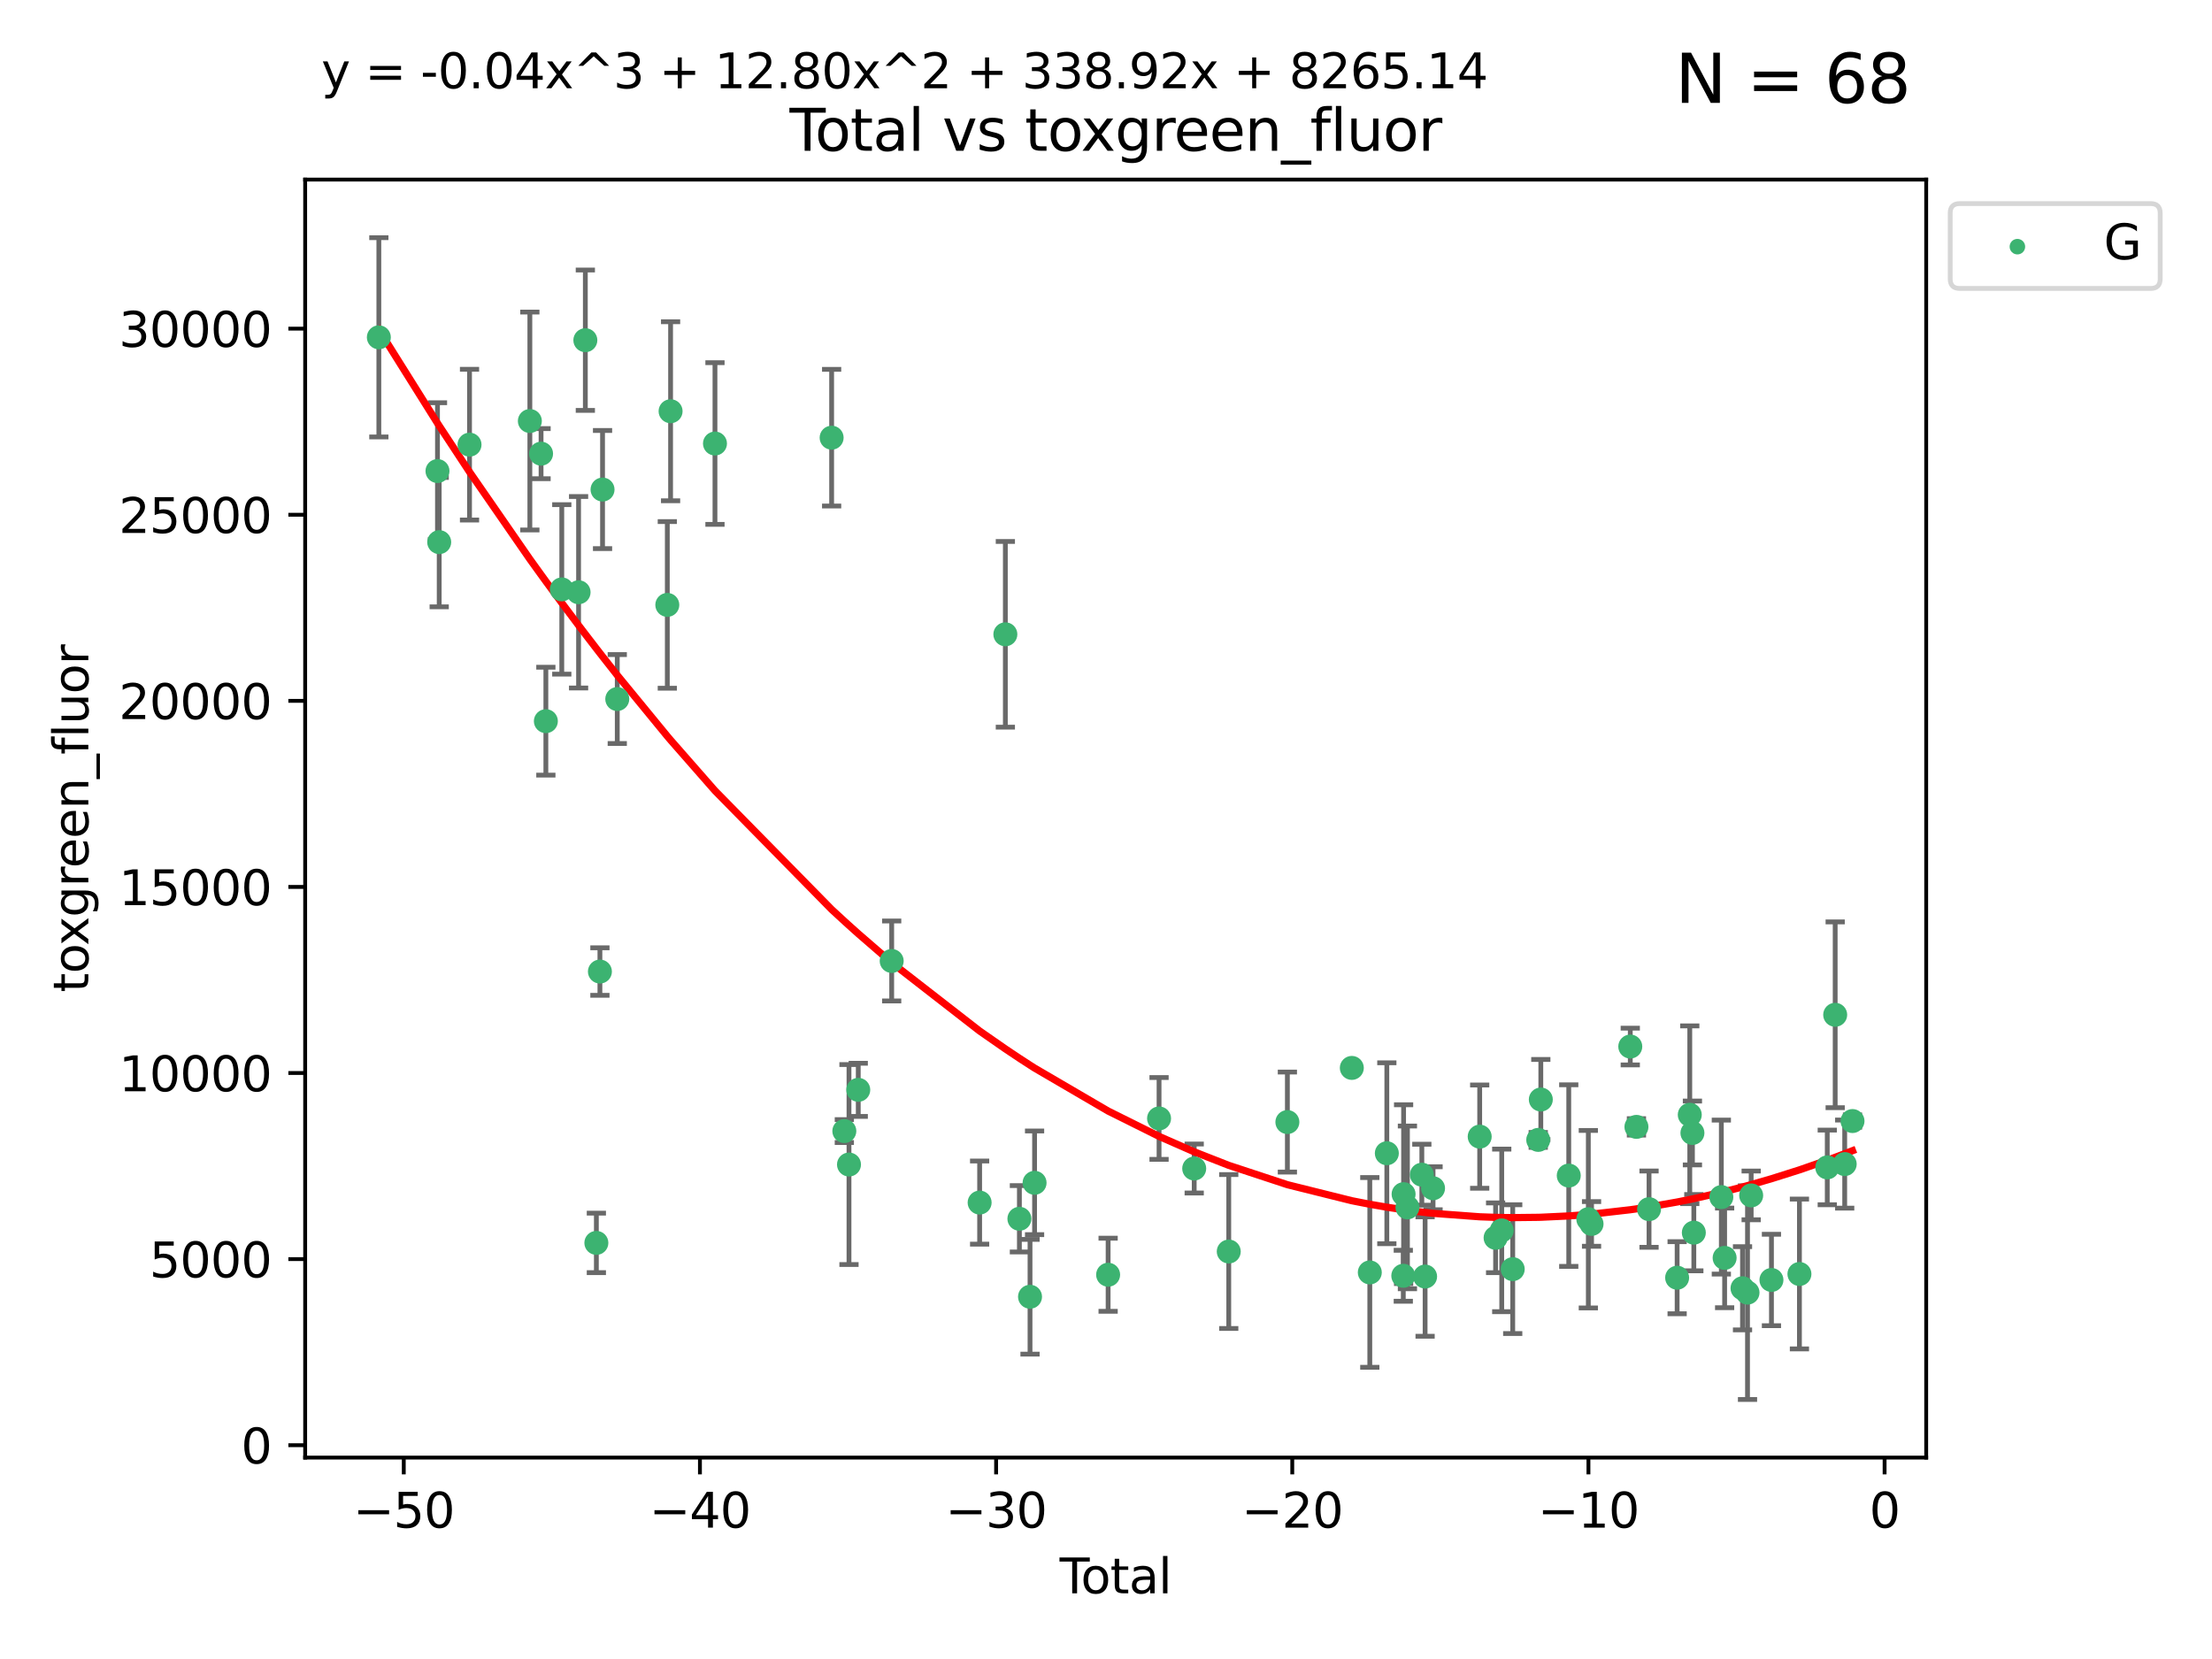 <?xml version="1.0" encoding="utf-8" standalone="no"?>
<!DOCTYPE svg PUBLIC "-//W3C//DTD SVG 1.1//EN"
  "http://www.w3.org/Graphics/SVG/1.1/DTD/svg11.dtd">
<svg xmlns:xlink="http://www.w3.org/1999/xlink" width="460.8pt" height="345.6pt" viewBox="0 0 460.8 345.6" xmlns="http://www.w3.org/2000/svg" version="1.1">
 <defs>
  <style type="text/css">*{stroke-linejoin: round; stroke-linecap: butt}</style>
 </defs>
 <g id="figure_1">
  <g id="patch_1">
   <path d="M 0 345.6 
L 460.8 345.6 
L 460.8 0 
L 0 0 
z
" style="fill: #ffffff"/>
  </g>
  <g id="axes_1">
   <g id="patch_2">
    <path d="M 63.571 303.64 
L 401.26 303.64 
L 401.26 37.411 
L 63.571 37.411 
z
" style="fill: #ffffff"/>
   </g>
   <g id="PathCollection_1">
    <defs>
     <path id="mfb3fab6757" d="M 0 1.118 
C 0.297 1.118 0.581 1 0.791 0.791 
C 1 0.581 1.118 0.297 1.118 0 
C 1.118 -0.297 1 -0.581 0.791 -0.791 
C 0.581 -1 0.297 -1.118 0 -1.118 
C -0.297 -1.118 -0.581 -1 -0.791 -0.791 
C -1 -0.581 -1.118 -0.297 -1.118 0 
C -1.118 0.297 -1 0.581 -0.791 0.791 
C -0.581 1 -0.297 1.118 0 1.118 
z
" style="stroke: #3cb371"/>
    </defs>
    <g clip-path="url(#p454e671ba3)">
     <use xlink:href="#mfb3fab6757" x="78.921" y="70.269" style="fill: #3cb371; stroke: #3cb371"/>
     <use xlink:href="#mfb3fab6757" x="91.136" y="98.128" style="fill: #3cb371; stroke: #3cb371"/>
     <use xlink:href="#mfb3fab6757" x="91.494" y="112.936" style="fill: #3cb371; stroke: #3cb371"/>
     <use xlink:href="#mfb3fab6757" x="97.81" y="92.628" style="fill: #3cb371; stroke: #3cb371"/>
     <use xlink:href="#mfb3fab6757" x="110.379" y="87.706" style="fill: #3cb371; stroke: #3cb371"/>
     <use xlink:href="#mfb3fab6757" x="112.713" y="94.506" style="fill: #3cb371; stroke: #3cb371"/>
     <use xlink:href="#mfb3fab6757" x="113.714" y="150.232" style="fill: #3cb371; stroke: #3cb371"/>
     <use xlink:href="#mfb3fab6757" x="117.029" y="122.782" style="fill: #3cb371; stroke: #3cb371"/>
     <use xlink:href="#mfb3fab6757" x="120.529" y="123.376" style="fill: #3cb371; stroke: #3cb371"/>
     <use xlink:href="#mfb3fab6757" x="121.938" y="70.87" style="fill: #3cb371; stroke: #3cb371"/>
     <use xlink:href="#mfb3fab6757" x="124.233" y="258.917" style="fill: #3cb371; stroke: #3cb371"/>
     <use xlink:href="#mfb3fab6757" x="124.973" y="202.393" style="fill: #3cb371; stroke: #3cb371"/>
     <use xlink:href="#mfb3fab6757" x="125.521" y="101.983" style="fill: #3cb371; stroke: #3cb371"/>
     <use xlink:href="#mfb3fab6757" x="128.588" y="145.622" style="fill: #3cb371; stroke: #3cb371"/>
     <use xlink:href="#mfb3fab6757" x="139.013" y="126.013" style="fill: #3cb371; stroke: #3cb371"/>
     <use xlink:href="#mfb3fab6757" x="139.695" y="85.668" style="fill: #3cb371; stroke: #3cb371"/>
     <use xlink:href="#mfb3fab6757" x="148.942" y="92.395" style="fill: #3cb371; stroke: #3cb371"/>
     <use xlink:href="#mfb3fab6757" x="173.244" y="91.178" style="fill: #3cb371; stroke: #3cb371"/>
     <use xlink:href="#mfb3fab6757" x="175.89" y="235.62" style="fill: #3cb371; stroke: #3cb371"/>
     <use xlink:href="#mfb3fab6757" x="176.86" y="242.593" style="fill: #3cb371; stroke: #3cb371"/>
     <use xlink:href="#mfb3fab6757" x="178.791" y="227.033" style="fill: #3cb371; stroke: #3cb371"/>
     <use xlink:href="#mfb3fab6757" x="185.755" y="200.187" style="fill: #3cb371; stroke: #3cb371"/>
     <use xlink:href="#mfb3fab6757" x="204.075" y="250.518" style="fill: #3cb371; stroke: #3cb371"/>
     <use xlink:href="#mfb3fab6757" x="209.434" y="132.138" style="fill: #3cb371; stroke: #3cb371"/>
     <use xlink:href="#mfb3fab6757" x="212.36" y="253.895" style="fill: #3cb371; stroke: #3cb371"/>
     <use xlink:href="#mfb3fab6757" x="214.573" y="270.138" style="fill: #3cb371; stroke: #3cb371"/>
     <use xlink:href="#mfb3fab6757" x="215.521" y="246.401" style="fill: #3cb371; stroke: #3cb371"/>
     <use xlink:href="#mfb3fab6757" x="230.842" y="265.551" style="fill: #3cb371; stroke: #3cb371"/>
     <use xlink:href="#mfb3fab6757" x="241.453" y="232.992" style="fill: #3cb371; stroke: #3cb371"/>
     <use xlink:href="#mfb3fab6757" x="248.775" y="243.423" style="fill: #3cb371; stroke: #3cb371"/>
     <use xlink:href="#mfb3fab6757" x="255.972" y="260.715" style="fill: #3cb371; stroke: #3cb371"/>
     <use xlink:href="#mfb3fab6757" x="268.185" y="233.746" style="fill: #3cb371; stroke: #3cb371"/>
     <use xlink:href="#mfb3fab6757" x="281.609" y="222.465" style="fill: #3cb371; stroke: #3cb371"/>
     <use xlink:href="#mfb3fab6757" x="285.355" y="265.069" style="fill: #3cb371; stroke: #3cb371"/>
     <use xlink:href="#mfb3fab6757" x="288.902" y="240.244" style="fill: #3cb371; stroke: #3cb371"/>
     <use xlink:href="#mfb3fab6757" x="292.332" y="265.766" style="fill: #3cb371; stroke: #3cb371"/>
     <use xlink:href="#mfb3fab6757" x="292.394" y="248.765" style="fill: #3cb371; stroke: #3cb371"/>
     <use xlink:href="#mfb3fab6757" x="293.194" y="251.521" style="fill: #3cb371; stroke: #3cb371"/>
     <use xlink:href="#mfb3fab6757" x="296.194" y="244.71" style="fill: #3cb371; stroke: #3cb371"/>
     <use xlink:href="#mfb3fab6757" x="296.875" y="265.926" style="fill: #3cb371; stroke: #3cb371"/>
     <use xlink:href="#mfb3fab6757" x="298.531" y="247.533" style="fill: #3cb371; stroke: #3cb371"/>
     <use xlink:href="#mfb3fab6757" x="308.247" y="236.781" style="fill: #3cb371; stroke: #3cb371"/>
     <use xlink:href="#mfb3fab6757" x="311.561" y="257.855" style="fill: #3cb371; stroke: #3cb371"/>
     <use xlink:href="#mfb3fab6757" x="312.84" y="256.315" style="fill: #3cb371; stroke: #3cb371"/>
     <use xlink:href="#mfb3fab6757" x="315.128" y="264.386" style="fill: #3cb371; stroke: #3cb371"/>
     <use xlink:href="#mfb3fab6757" x="320.443" y="237.461" style="fill: #3cb371; stroke: #3cb371"/>
     <use xlink:href="#mfb3fab6757" x="320.98" y="229.05" style="fill: #3cb371; stroke: #3cb371"/>
     <use xlink:href="#mfb3fab6757" x="326.8" y="244.895" style="fill: #3cb371; stroke: #3cb371"/>
     <use xlink:href="#mfb3fab6757" x="330.877" y="253.983" style="fill: #3cb371; stroke: #3cb371"/>
     <use xlink:href="#mfb3fab6757" x="331.549" y="254.964" style="fill: #3cb371; stroke: #3cb371"/>
     <use xlink:href="#mfb3fab6757" x="339.616" y="218.015" style="fill: #3cb371; stroke: #3cb371"/>
     <use xlink:href="#mfb3fab6757" x="340.9" y="234.749" style="fill: #3cb371; stroke: #3cb371"/>
     <use xlink:href="#mfb3fab6757" x="343.526" y="251.89" style="fill: #3cb371; stroke: #3cb371"/>
     <use xlink:href="#mfb3fab6757" x="349.377" y="266.171" style="fill: #3cb371; stroke: #3cb371"/>
     <use xlink:href="#mfb3fab6757" x="352.01" y="232.227" style="fill: #3cb371; stroke: #3cb371"/>
     <use xlink:href="#mfb3fab6757" x="352.563" y="236.019" style="fill: #3cb371; stroke: #3cb371"/>
     <use xlink:href="#mfb3fab6757" x="352.856" y="256.785" style="fill: #3cb371; stroke: #3cb371"/>
     <use xlink:href="#mfb3fab6757" x="358.586" y="249.377" style="fill: #3cb371; stroke: #3cb371"/>
     <use xlink:href="#mfb3fab6757" x="359.272" y="262.041" style="fill: #3cb371; stroke: #3cb371"/>
     <use xlink:href="#mfb3fab6757" x="362.998" y="268.367" style="fill: #3cb371; stroke: #3cb371"/>
     <use xlink:href="#mfb3fab6757" x="364.039" y="269.278" style="fill: #3cb371; stroke: #3cb371"/>
     <use xlink:href="#mfb3fab6757" x="364.802" y="249.027" style="fill: #3cb371; stroke: #3cb371"/>
     <use xlink:href="#mfb3fab6757" x="369.025" y="266.639" style="fill: #3cb371; stroke: #3cb371"/>
     <use xlink:href="#mfb3fab6757" x="374.855" y="265.396" style="fill: #3cb371; stroke: #3cb371"/>
     <use xlink:href="#mfb3fab6757" x="380.652" y="243.193" style="fill: #3cb371; stroke: #3cb371"/>
     <use xlink:href="#mfb3fab6757" x="382.303" y="211.4" style="fill: #3cb371; stroke: #3cb371"/>
     <use xlink:href="#mfb3fab6757" x="384.285" y="242.5" style="fill: #3cb371; stroke: #3cb371"/>
     <use xlink:href="#mfb3fab6757" x="385.911" y="233.535" style="fill: #3cb371; stroke: #3cb371"/>
    </g>
   </g>
   <g id="matplotlib.axis_1">
    <g id="xtick_1">
     <g id="line2d_1">
      <defs>
       <path id="m9d279c0021" d="M 0 0 
L 0 3.5 
" style="stroke: #000000; stroke-width: 0.8"/>
      </defs>
      <g>
       <use xlink:href="#m9d279c0021" x="84.113" y="303.64" style="stroke: #000000; stroke-width: 0.8"/>
      </g>
     </g>
     <g id="text_1">
      <!-- −50 -->
      <g transform="translate(73.561 318.238)scale(0.1 -0.1)">
       <defs>
        <path id="DejaVuSans-2212" d="M 678 2272 
L 4684 2272 
L 4684 1741 
L 678 1741 
L 678 2272 
z
" transform="scale(0.016)"/>
        <path id="DejaVuSans-35" d="M 691 4666 
L 3169 4666 
L 3169 4134 
L 1269 4134 
L 1269 2991 
Q 1406 3038 1543 3061 
Q 1681 3084 1819 3084 
Q 2600 3084 3056 2656 
Q 3513 2228 3513 1497 
Q 3513 744 3044 326 
Q 2575 -91 1722 -91 
Q 1428 -91 1123 -41 
Q 819 9 494 109 
L 494 744 
Q 775 591 1075 516 
Q 1375 441 1709 441 
Q 2250 441 2565 725 
Q 2881 1009 2881 1497 
Q 2881 1984 2565 2268 
Q 2250 2553 1709 2553 
Q 1456 2553 1204 2497 
Q 953 2441 691 2322 
L 691 4666 
z
" transform="scale(0.016)"/>
        <path id="DejaVuSans-30" d="M 2034 4250 
Q 1547 4250 1301 3770 
Q 1056 3291 1056 2328 
Q 1056 1369 1301 889 
Q 1547 409 2034 409 
Q 2525 409 2770 889 
Q 3016 1369 3016 2328 
Q 3016 3291 2770 3770 
Q 2525 4250 2034 4250 
z
M 2034 4750 
Q 2819 4750 3233 4129 
Q 3647 3509 3647 2328 
Q 3647 1150 3233 529 
Q 2819 -91 2034 -91 
Q 1250 -91 836 529 
Q 422 1150 422 2328 
Q 422 3509 836 4129 
Q 1250 4750 2034 4750 
z
" transform="scale(0.016)"/>
       </defs>
       <use xlink:href="#DejaVuSans-2212"/>
       <use xlink:href="#DejaVuSans-35" x="83.789"/>
       <use xlink:href="#DejaVuSans-30" x="147.412"/>
      </g>
     </g>
    </g>
    <g id="xtick_2">
     <g id="line2d_2">
      <g>
       <use xlink:href="#m9d279c0021" x="145.81" y="303.64" style="stroke: #000000; stroke-width: 0.8"/>
      </g>
     </g>
     <g id="text_2">
      <!-- −40 -->
      <g transform="translate(135.257 318.238)scale(0.1 -0.1)">
       <defs>
        <path id="DejaVuSans-34" d="M 2419 4116 
L 825 1625 
L 2419 1625 
L 2419 4116 
z
M 2253 4666 
L 3047 4666 
L 3047 1625 
L 3713 1625 
L 3713 1100 
L 3047 1100 
L 3047 0 
L 2419 0 
L 2419 1100 
L 313 1100 
L 313 1709 
L 2253 4666 
z
" transform="scale(0.016)"/>
       </defs>
       <use xlink:href="#DejaVuSans-2212"/>
       <use xlink:href="#DejaVuSans-34" x="83.789"/>
       <use xlink:href="#DejaVuSans-30" x="147.412"/>
      </g>
     </g>
    </g>
    <g id="xtick_3">
     <g id="line2d_3">
      <g>
       <use xlink:href="#m9d279c0021" x="207.506" y="303.64" style="stroke: #000000; stroke-width: 0.8"/>
      </g>
     </g>
     <g id="text_3">
      <!-- −30 -->
      <g transform="translate(196.954 318.238)scale(0.1 -0.1)">
       <defs>
        <path id="DejaVuSans-33" d="M 2597 2516 
Q 3050 2419 3304 2112 
Q 3559 1806 3559 1356 
Q 3559 666 3084 287 
Q 2609 -91 1734 -91 
Q 1441 -91 1130 -33 
Q 819 25 488 141 
L 488 750 
Q 750 597 1062 519 
Q 1375 441 1716 441 
Q 2309 441 2620 675 
Q 2931 909 2931 1356 
Q 2931 1769 2642 2001 
Q 2353 2234 1838 2234 
L 1294 2234 
L 1294 2753 
L 1863 2753 
Q 2328 2753 2575 2939 
Q 2822 3125 2822 3475 
Q 2822 3834 2567 4026 
Q 2313 4219 1838 4219 
Q 1578 4219 1281 4162 
Q 984 4106 628 3988 
L 628 4550 
Q 988 4650 1302 4700 
Q 1616 4750 1894 4750 
Q 2613 4750 3031 4423 
Q 3450 4097 3450 3541 
Q 3450 3153 3228 2886 
Q 3006 2619 2597 2516 
z
" transform="scale(0.016)"/>
       </defs>
       <use xlink:href="#DejaVuSans-2212"/>
       <use xlink:href="#DejaVuSans-33" x="83.789"/>
       <use xlink:href="#DejaVuSans-30" x="147.412"/>
      </g>
     </g>
    </g>
    <g id="xtick_4">
     <g id="line2d_4">
      <g>
       <use xlink:href="#m9d279c0021" x="269.203" y="303.64" style="stroke: #000000; stroke-width: 0.8"/>
      </g>
     </g>
     <g id="text_4">
      <!-- −20 -->
      <g transform="translate(258.65 318.238)scale(0.1 -0.1)">
       <defs>
        <path id="DejaVuSans-32" d="M 1228 531 
L 3431 531 
L 3431 0 
L 469 0 
L 469 531 
Q 828 903 1448 1529 
Q 2069 2156 2228 2338 
Q 2531 2678 2651 2914 
Q 2772 3150 2772 3378 
Q 2772 3750 2511 3984 
Q 2250 4219 1831 4219 
Q 1534 4219 1204 4116 
Q 875 4013 500 3803 
L 500 4441 
Q 881 4594 1212 4672 
Q 1544 4750 1819 4750 
Q 2544 4750 2975 4387 
Q 3406 4025 3406 3419 
Q 3406 3131 3298 2873 
Q 3191 2616 2906 2266 
Q 2828 2175 2409 1742 
Q 1991 1309 1228 531 
z
" transform="scale(0.016)"/>
       </defs>
       <use xlink:href="#DejaVuSans-2212"/>
       <use xlink:href="#DejaVuSans-32" x="83.789"/>
       <use xlink:href="#DejaVuSans-30" x="147.412"/>
      </g>
     </g>
    </g>
    <g id="xtick_5">
     <g id="line2d_5">
      <g>
       <use xlink:href="#m9d279c0021" x="330.899" y="303.64" style="stroke: #000000; stroke-width: 0.8"/>
      </g>
     </g>
     <g id="text_5">
      <!-- −10 -->
      <g transform="translate(320.347 318.238)scale(0.1 -0.1)">
       <defs>
        <path id="DejaVuSans-31" d="M 794 531 
L 1825 531 
L 1825 4091 
L 703 3866 
L 703 4441 
L 1819 4666 
L 2450 4666 
L 2450 531 
L 3481 531 
L 3481 0 
L 794 0 
L 794 531 
z
" transform="scale(0.016)"/>
       </defs>
       <use xlink:href="#DejaVuSans-2212"/>
       <use xlink:href="#DejaVuSans-31" x="83.789"/>
       <use xlink:href="#DejaVuSans-30" x="147.412"/>
      </g>
     </g>
    </g>
    <g id="xtick_6">
     <g id="line2d_6">
      <g>
       <use xlink:href="#m9d279c0021" x="392.596" y="303.64" style="stroke: #000000; stroke-width: 0.8"/>
      </g>
     </g>
     <g id="text_6">
      <!-- 0 -->
      <g transform="translate(389.414 318.238)scale(0.1 -0.1)">
       <use xlink:href="#DejaVuSans-30"/>
      </g>
     </g>
    </g>
    <g id="text_7">
     <!-- Total -->
     <g transform="translate(220.739 331.917)scale(0.1 -0.1)">
      <defs>
       <path id="DejaVuSans-54" d="M -19 4666 
L 3928 4666 
L 3928 4134 
L 2272 4134 
L 2272 0 
L 1638 0 
L 1638 4134 
L -19 4134 
L -19 4666 
z
" transform="scale(0.016)"/>
       <path id="DejaVuSans-6f" d="M 1959 3097 
Q 1497 3097 1228 2736 
Q 959 2375 959 1747 
Q 959 1119 1226 758 
Q 1494 397 1959 397 
Q 2419 397 2687 759 
Q 2956 1122 2956 1747 
Q 2956 2369 2687 2733 
Q 2419 3097 1959 3097 
z
M 1959 3584 
Q 2709 3584 3137 3096 
Q 3566 2609 3566 1747 
Q 3566 888 3137 398 
Q 2709 -91 1959 -91 
Q 1206 -91 779 398 
Q 353 888 353 1747 
Q 353 2609 779 3096 
Q 1206 3584 1959 3584 
z
" transform="scale(0.016)"/>
       <path id="DejaVuSans-74" d="M 1172 4494 
L 1172 3500 
L 2356 3500 
L 2356 3053 
L 1172 3053 
L 1172 1153 
Q 1172 725 1289 603 
Q 1406 481 1766 481 
L 2356 481 
L 2356 0 
L 1766 0 
Q 1100 0 847 248 
Q 594 497 594 1153 
L 594 3053 
L 172 3053 
L 172 3500 
L 594 3500 
L 594 4494 
L 1172 4494 
z
" transform="scale(0.016)"/>
       <path id="DejaVuSans-61" d="M 2194 1759 
Q 1497 1759 1228 1600 
Q 959 1441 959 1056 
Q 959 750 1161 570 
Q 1363 391 1709 391 
Q 2188 391 2477 730 
Q 2766 1069 2766 1631 
L 2766 1759 
L 2194 1759 
z
M 3341 1997 
L 3341 0 
L 2766 0 
L 2766 531 
Q 2569 213 2275 61 
Q 1981 -91 1556 -91 
Q 1019 -91 701 211 
Q 384 513 384 1019 
Q 384 1609 779 1909 
Q 1175 2209 1959 2209 
L 2766 2209 
L 2766 2266 
Q 2766 2663 2505 2880 
Q 2244 3097 1772 3097 
Q 1472 3097 1187 3025 
Q 903 2953 641 2809 
L 641 3341 
Q 956 3463 1253 3523 
Q 1550 3584 1831 3584 
Q 2591 3584 2966 3190 
Q 3341 2797 3341 1997 
z
" transform="scale(0.016)"/>
       <path id="DejaVuSans-6c" d="M 603 4863 
L 1178 4863 
L 1178 0 
L 603 0 
L 603 4863 
z
" transform="scale(0.016)"/>
      </defs>
      <use xlink:href="#DejaVuSans-54"/>
      <use xlink:href="#DejaVuSans-6f" x="44.084"/>
      <use xlink:href="#DejaVuSans-74" x="105.266"/>
      <use xlink:href="#DejaVuSans-61" x="144.475"/>
      <use xlink:href="#DejaVuSans-6c" x="205.754"/>
     </g>
    </g>
   </g>
   <g id="matplotlib.axis_2">
    <g id="ytick_1">
     <g id="line2d_7">
      <defs>
       <path id="m08f256e96d" d="M 0 0 
L -3.5 0 
" style="stroke: #000000; stroke-width: 0.8"/>
      </defs>
      <g>
       <use xlink:href="#m08f256e96d" x="63.571" y="301.063" style="stroke: #000000; stroke-width: 0.8"/>
      </g>
     </g>
     <g id="text_8">
      <!-- 0 -->
      <g transform="translate(50.209 304.863)scale(0.1 -0.1)">
       <use xlink:href="#DejaVuSans-30"/>
      </g>
     </g>
    </g>
    <g id="ytick_2">
     <g id="line2d_8">
      <g>
       <use xlink:href="#m08f256e96d" x="63.571" y="262.296" style="stroke: #000000; stroke-width: 0.8"/>
      </g>
     </g>
     <g id="text_9">
      <!-- 5000 -->
      <g transform="translate(31.121 266.095)scale(0.1 -0.1)">
       <use xlink:href="#DejaVuSans-35"/>
       <use xlink:href="#DejaVuSans-30" x="63.623"/>
       <use xlink:href="#DejaVuSans-30" x="127.246"/>
       <use xlink:href="#DejaVuSans-30" x="190.869"/>
      </g>
     </g>
    </g>
    <g id="ytick_3">
     <g id="line2d_9">
      <g>
       <use xlink:href="#m08f256e96d" x="63.571" y="223.529" style="stroke: #000000; stroke-width: 0.8"/>
      </g>
     </g>
     <g id="text_10">
      <!-- 10000 -->
      <g transform="translate(24.759 227.328)scale(0.1 -0.1)">
       <use xlink:href="#DejaVuSans-31"/>
       <use xlink:href="#DejaVuSans-30" x="63.623"/>
       <use xlink:href="#DejaVuSans-30" x="127.246"/>
       <use xlink:href="#DejaVuSans-30" x="190.869"/>
       <use xlink:href="#DejaVuSans-30" x="254.492"/>
      </g>
     </g>
    </g>
    <g id="ytick_4">
     <g id="line2d_10">
      <g>
       <use xlink:href="#m08f256e96d" x="63.571" y="184.762" style="stroke: #000000; stroke-width: 0.8"/>
      </g>
     </g>
     <g id="text_11">
      <!-- 15000 -->
      <g transform="translate(24.759 188.561)scale(0.1 -0.1)">
       <use xlink:href="#DejaVuSans-31"/>
       <use xlink:href="#DejaVuSans-35" x="63.623"/>
       <use xlink:href="#DejaVuSans-30" x="127.246"/>
       <use xlink:href="#DejaVuSans-30" x="190.869"/>
       <use xlink:href="#DejaVuSans-30" x="254.492"/>
      </g>
     </g>
    </g>
    <g id="ytick_5">
     <g id="line2d_11">
      <g>
       <use xlink:href="#m08f256e96d" x="63.571" y="145.995" style="stroke: #000000; stroke-width: 0.8"/>
      </g>
     </g>
     <g id="text_12">
      <!-- 20000 -->
      <g transform="translate(24.759 149.794)scale(0.1 -0.1)">
       <use xlink:href="#DejaVuSans-32"/>
       <use xlink:href="#DejaVuSans-30" x="63.623"/>
       <use xlink:href="#DejaVuSans-30" x="127.246"/>
       <use xlink:href="#DejaVuSans-30" x="190.869"/>
       <use xlink:href="#DejaVuSans-30" x="254.492"/>
      </g>
     </g>
    </g>
    <g id="ytick_6">
     <g id="line2d_12">
      <g>
       <use xlink:href="#m08f256e96d" x="63.571" y="107.228" style="stroke: #000000; stroke-width: 0.8"/>
      </g>
     </g>
     <g id="text_13">
      <!-- 25000 -->
      <g transform="translate(24.759 111.027)scale(0.1 -0.1)">
       <use xlink:href="#DejaVuSans-32"/>
       <use xlink:href="#DejaVuSans-35" x="63.623"/>
       <use xlink:href="#DejaVuSans-30" x="127.246"/>
       <use xlink:href="#DejaVuSans-30" x="190.869"/>
       <use xlink:href="#DejaVuSans-30" x="254.492"/>
      </g>
     </g>
    </g>
    <g id="ytick_7">
     <g id="line2d_13">
      <g>
       <use xlink:href="#m08f256e96d" x="63.571" y="68.461" style="stroke: #000000; stroke-width: 0.8"/>
      </g>
     </g>
     <g id="text_14">
      <!-- 30000 -->
      <g transform="translate(24.759 72.26)scale(0.1 -0.1)">
       <use xlink:href="#DejaVuSans-33"/>
       <use xlink:href="#DejaVuSans-30" x="63.623"/>
       <use xlink:href="#DejaVuSans-30" x="127.246"/>
       <use xlink:href="#DejaVuSans-30" x="190.869"/>
       <use xlink:href="#DejaVuSans-30" x="254.492"/>
      </g>
     </g>
    </g>
    <g id="text_15">
     <!-- toxgreen_fluor -->
     <g transform="translate(18.401 206.72)rotate(-90)scale(0.1 -0.1)">
      <defs>
       <path id="DejaVuSans-78" d="M 3513 3500 
L 2247 1797 
L 3578 0 
L 2900 0 
L 1881 1375 
L 863 0 
L 184 0 
L 1544 1831 
L 300 3500 
L 978 3500 
L 1906 2253 
L 2834 3500 
L 3513 3500 
z
" transform="scale(0.016)"/>
       <path id="DejaVuSans-67" d="M 2906 1791 
Q 2906 2416 2648 2759 
Q 2391 3103 1925 3103 
Q 1463 3103 1205 2759 
Q 947 2416 947 1791 
Q 947 1169 1205 825 
Q 1463 481 1925 481 
Q 2391 481 2648 825 
Q 2906 1169 2906 1791 
z
M 3481 434 
Q 3481 -459 3084 -895 
Q 2688 -1331 1869 -1331 
Q 1566 -1331 1297 -1286 
Q 1028 -1241 775 -1147 
L 775 -588 
Q 1028 -725 1275 -790 
Q 1522 -856 1778 -856 
Q 2344 -856 2625 -561 
Q 2906 -266 2906 331 
L 2906 616 
Q 2728 306 2450 153 
Q 2172 0 1784 0 
Q 1141 0 747 490 
Q 353 981 353 1791 
Q 353 2603 747 3093 
Q 1141 3584 1784 3584 
Q 2172 3584 2450 3431 
Q 2728 3278 2906 2969 
L 2906 3500 
L 3481 3500 
L 3481 434 
z
" transform="scale(0.016)"/>
       <path id="DejaVuSans-72" d="M 2631 2963 
Q 2534 3019 2420 3045 
Q 2306 3072 2169 3072 
Q 1681 3072 1420 2755 
Q 1159 2438 1159 1844 
L 1159 0 
L 581 0 
L 581 3500 
L 1159 3500 
L 1159 2956 
Q 1341 3275 1631 3429 
Q 1922 3584 2338 3584 
Q 2397 3584 2469 3576 
Q 2541 3569 2628 3553 
L 2631 2963 
z
" transform="scale(0.016)"/>
       <path id="DejaVuSans-65" d="M 3597 1894 
L 3597 1613 
L 953 1613 
Q 991 1019 1311 708 
Q 1631 397 2203 397 
Q 2534 397 2845 478 
Q 3156 559 3463 722 
L 3463 178 
Q 3153 47 2828 -22 
Q 2503 -91 2169 -91 
Q 1331 -91 842 396 
Q 353 884 353 1716 
Q 353 2575 817 3079 
Q 1281 3584 2069 3584 
Q 2775 3584 3186 3129 
Q 3597 2675 3597 1894 
z
M 3022 2063 
Q 3016 2534 2758 2815 
Q 2500 3097 2075 3097 
Q 1594 3097 1305 2825 
Q 1016 2553 972 2059 
L 3022 2063 
z
" transform="scale(0.016)"/>
       <path id="DejaVuSans-6e" d="M 3513 2113 
L 3513 0 
L 2938 0 
L 2938 2094 
Q 2938 2591 2744 2837 
Q 2550 3084 2163 3084 
Q 1697 3084 1428 2787 
Q 1159 2491 1159 1978 
L 1159 0 
L 581 0 
L 581 3500 
L 1159 3500 
L 1159 2956 
Q 1366 3272 1645 3428 
Q 1925 3584 2291 3584 
Q 2894 3584 3203 3211 
Q 3513 2838 3513 2113 
z
" transform="scale(0.016)"/>
       <path id="DejaVuSans-5f" d="M 3263 -1063 
L 3263 -1509 
L -63 -1509 
L -63 -1063 
L 3263 -1063 
z
" transform="scale(0.016)"/>
       <path id="DejaVuSans-66" d="M 2375 4863 
L 2375 4384 
L 1825 4384 
Q 1516 4384 1395 4259 
Q 1275 4134 1275 3809 
L 1275 3500 
L 2222 3500 
L 2222 3053 
L 1275 3053 
L 1275 0 
L 697 0 
L 697 3053 
L 147 3053 
L 147 3500 
L 697 3500 
L 697 3744 
Q 697 4328 969 4595 
Q 1241 4863 1831 4863 
L 2375 4863 
z
" transform="scale(0.016)"/>
       <path id="DejaVuSans-75" d="M 544 1381 
L 544 3500 
L 1119 3500 
L 1119 1403 
Q 1119 906 1312 657 
Q 1506 409 1894 409 
Q 2359 409 2629 706 
Q 2900 1003 2900 1516 
L 2900 3500 
L 3475 3500 
L 3475 0 
L 2900 0 
L 2900 538 
Q 2691 219 2414 64 
Q 2138 -91 1772 -91 
Q 1169 -91 856 284 
Q 544 659 544 1381 
z
M 1991 3584 
L 1991 3584 
z
" transform="scale(0.016)"/>
      </defs>
      <use xlink:href="#DejaVuSans-74"/>
      <use xlink:href="#DejaVuSans-6f" x="39.209"/>
      <use xlink:href="#DejaVuSans-78" x="97.266"/>
      <use xlink:href="#DejaVuSans-67" x="156.445"/>
      <use xlink:href="#DejaVuSans-72" x="219.922"/>
      <use xlink:href="#DejaVuSans-65" x="258.785"/>
      <use xlink:href="#DejaVuSans-65" x="320.309"/>
      <use xlink:href="#DejaVuSans-6e" x="381.832"/>
      <use xlink:href="#DejaVuSans-5f" x="445.211"/>
      <use xlink:href="#DejaVuSans-66" x="495.211"/>
      <use xlink:href="#DejaVuSans-6c" x="530.416"/>
      <use xlink:href="#DejaVuSans-75" x="558.199"/>
      <use xlink:href="#DejaVuSans-6f" x="621.578"/>
      <use xlink:href="#DejaVuSans-72" x="682.76"/>
     </g>
    </g>
   </g>
   <g id="LineCollection_1">
    <path d="M 78.921 91.025 
L 78.921 49.513 
" clip-path="url(#p454e671ba3)" style="fill: none; stroke: #696969"/>
    <path d="M 91.136 112.365 
L 91.136 83.892 
" clip-path="url(#p454e671ba3)" style="fill: none; stroke: #696969"/>
    <path d="M 91.494 126.411 
L 91.494 99.461 
" clip-path="url(#p454e671ba3)" style="fill: none; stroke: #696969"/>
    <path d="M 97.81 108.33 
L 97.81 76.926 
" clip-path="url(#p454e671ba3)" style="fill: none; stroke: #696969"/>
    <path d="M 110.379 110.4 
L 110.379 65.012 
" clip-path="url(#p454e671ba3)" style="fill: none; stroke: #696969"/>
    <path d="M 112.713 99.727 
L 112.713 89.286 
" clip-path="url(#p454e671ba3)" style="fill: none; stroke: #696969"/>
    <path d="M 113.714 161.47 
L 113.714 138.993 
" clip-path="url(#p454e671ba3)" style="fill: none; stroke: #696969"/>
    <path d="M 117.029 140.43 
L 117.029 105.133 
" clip-path="url(#p454e671ba3)" style="fill: none; stroke: #696969"/>
    <path d="M 120.529 143.318 
L 120.529 103.434 
" clip-path="url(#p454e671ba3)" style="fill: none; stroke: #696969"/>
    <path d="M 121.938 85.493 
L 121.938 56.247 
" clip-path="url(#p454e671ba3)" style="fill: none; stroke: #696969"/>
    <path d="M 124.233 265.113 
L 124.233 252.72 
" clip-path="url(#p454e671ba3)" style="fill: none; stroke: #696969"/>
    <path d="M 124.973 207.343 
L 124.973 197.443 
" clip-path="url(#p454e671ba3)" style="fill: none; stroke: #696969"/>
    <path d="M 125.521 114.287 
L 125.521 89.679 
" clip-path="url(#p454e671ba3)" style="fill: none; stroke: #696969"/>
    <path d="M 128.588 154.886 
L 128.588 136.359 
" clip-path="url(#p454e671ba3)" style="fill: none; stroke: #696969"/>
    <path d="M 139.013 143.369 
L 139.013 108.657 
" clip-path="url(#p454e671ba3)" style="fill: none; stroke: #696969"/>
    <path d="M 139.695 104.315 
L 139.695 67.021 
" clip-path="url(#p454e671ba3)" style="fill: none; stroke: #696969"/>
    <path d="M 148.942 109.235 
L 148.942 75.555 
" clip-path="url(#p454e671ba3)" style="fill: none; stroke: #696969"/>
    <path d="M 173.244 105.412 
L 173.244 76.943 
" clip-path="url(#p454e671ba3)" style="fill: none; stroke: #696969"/>
    <path d="M 175.89 238.008 
L 175.89 233.232 
" clip-path="url(#p454e671ba3)" style="fill: none; stroke: #696969"/>
    <path d="M 176.86 263.421 
L 176.86 221.764 
" clip-path="url(#p454e671ba3)" style="fill: none; stroke: #696969"/>
    <path d="M 178.791 232.567 
L 178.791 221.498 
" clip-path="url(#p454e671ba3)" style="fill: none; stroke: #696969"/>
    <path d="M 185.755 208.517 
L 185.755 191.856 
" clip-path="url(#p454e671ba3)" style="fill: none; stroke: #696969"/>
    <path d="M 204.075 259.178 
L 204.075 241.858 
" clip-path="url(#p454e671ba3)" style="fill: none; stroke: #696969"/>
    <path d="M 209.434 151.477 
L 209.434 112.799 
" clip-path="url(#p454e671ba3)" style="fill: none; stroke: #696969"/>
    <path d="M 212.36 260.807 
L 212.36 246.982 
" clip-path="url(#p454e671ba3)" style="fill: none; stroke: #696969"/>
    <path d="M 214.573 282.089 
L 214.573 258.187 
" clip-path="url(#p454e671ba3)" style="fill: none; stroke: #696969"/>
    <path d="M 215.521 257.202 
L 215.521 235.6 
" clip-path="url(#p454e671ba3)" style="fill: none; stroke: #696969"/>
    <path d="M 230.842 273.166 
L 230.842 257.936 
" clip-path="url(#p454e671ba3)" style="fill: none; stroke: #696969"/>
    <path d="M 241.453 241.515 
L 241.453 224.468 
" clip-path="url(#p454e671ba3)" style="fill: none; stroke: #696969"/>
    <path d="M 248.775 248.525 
L 248.775 238.322 
" clip-path="url(#p454e671ba3)" style="fill: none; stroke: #696969"/>
    <path d="M 255.972 276.745 
L 255.972 244.685 
" clip-path="url(#p454e671ba3)" style="fill: none; stroke: #696969"/>
    <path d="M 268.185 244.161 
L 268.185 223.331 
" clip-path="url(#p454e671ba3)" style="fill: none; stroke: #696969"/>
    <path d="M 281.609 223.261 
L 281.609 221.67 
" clip-path="url(#p454e671ba3)" style="fill: none; stroke: #696969"/>
    <path d="M 285.355 284.833 
L 285.355 245.304 
" clip-path="url(#p454e671ba3)" style="fill: none; stroke: #696969"/>
    <path d="M 288.902 259.089 
L 288.902 221.4 
" clip-path="url(#p454e671ba3)" style="fill: none; stroke: #696969"/>
    <path d="M 292.332 271.074 
L 292.332 260.457 
" clip-path="url(#p454e671ba3)" style="fill: none; stroke: #696969"/>
    <path d="M 292.394 267.39 
L 292.394 230.14 
" clip-path="url(#p454e671ba3)" style="fill: none; stroke: #696969"/>
    <path d="M 293.194 268.47 
L 293.194 234.571 
" clip-path="url(#p454e671ba3)" style="fill: none; stroke: #696969"/>
    <path d="M 296.194 251.058 
L 296.194 238.362 
" clip-path="url(#p454e671ba3)" style="fill: none; stroke: #696969"/>
    <path d="M 296.875 278.363 
L 296.875 253.49 
" clip-path="url(#p454e671ba3)" style="fill: none; stroke: #696969"/>
    <path d="M 298.531 252.011 
L 298.531 243.056 
" clip-path="url(#p454e671ba3)" style="fill: none; stroke: #696969"/>
    <path d="M 308.247 247.535 
L 308.247 226.027 
" clip-path="url(#p454e671ba3)" style="fill: none; stroke: #696969"/>
    <path d="M 311.561 265.119 
L 311.561 250.591 
" clip-path="url(#p454e671ba3)" style="fill: none; stroke: #696969"/>
    <path d="M 312.84 273.247 
L 312.84 239.382 
" clip-path="url(#p454e671ba3)" style="fill: none; stroke: #696969"/>
    <path d="M 315.128 277.803 
L 315.128 250.969 
" clip-path="url(#p454e671ba3)" style="fill: none; stroke: #696969"/>
    <path d="M 320.443 239.015 
L 320.443 235.907 
" clip-path="url(#p454e671ba3)" style="fill: none; stroke: #696969"/>
    <path d="M 320.98 237.398 
L 320.98 220.703 
" clip-path="url(#p454e671ba3)" style="fill: none; stroke: #696969"/>
    <path d="M 326.8 263.811 
L 326.8 225.98 
" clip-path="url(#p454e671ba3)" style="fill: none; stroke: #696969"/>
    <path d="M 330.877 272.471 
L 330.877 235.495 
" clip-path="url(#p454e671ba3)" style="fill: none; stroke: #696969"/>
    <path d="M 331.549 259.619 
L 331.549 250.31 
" clip-path="url(#p454e671ba3)" style="fill: none; stroke: #696969"/>
    <path d="M 339.616 221.845 
L 339.616 214.185 
" clip-path="url(#p454e671ba3)" style="fill: none; stroke: #696969"/>
    <path d="M 340.9 236.465 
L 340.9 233.034 
" clip-path="url(#p454e671ba3)" style="fill: none; stroke: #696969"/>
    <path d="M 343.526 259.836 
L 343.526 243.943 
" clip-path="url(#p454e671ba3)" style="fill: none; stroke: #696969"/>
    <path d="M 349.377 273.68 
L 349.377 258.662 
" clip-path="url(#p454e671ba3)" style="fill: none; stroke: #696969"/>
    <path d="M 352.01 250.743 
L 352.01 213.712 
" clip-path="url(#p454e671ba3)" style="fill: none; stroke: #696969"/>
    <path d="M 352.563 242.668 
L 352.563 229.37 
" clip-path="url(#p454e671ba3)" style="fill: none; stroke: #696969"/>
    <path d="M 352.856 264.731 
L 352.856 248.838 
" clip-path="url(#p454e671ba3)" style="fill: none; stroke: #696969"/>
    <path d="M 358.586 265.415 
L 358.586 233.338 
" clip-path="url(#p454e671ba3)" style="fill: none; stroke: #696969"/>
    <path d="M 359.272 272.416 
L 359.272 251.666 
" clip-path="url(#p454e671ba3)" style="fill: none; stroke: #696969"/>
    <path d="M 362.998 277.035 
L 362.998 259.7 
" clip-path="url(#p454e671ba3)" style="fill: none; stroke: #696969"/>
    <path d="M 364.039 291.539 
L 364.039 247.016 
" clip-path="url(#p454e671ba3)" style="fill: none; stroke: #696969"/>
    <path d="M 364.802 254.104 
L 364.802 243.951 
" clip-path="url(#p454e671ba3)" style="fill: none; stroke: #696969"/>
    <path d="M 369.025 276.163 
L 369.025 257.116 
" clip-path="url(#p454e671ba3)" style="fill: none; stroke: #696969"/>
    <path d="M 374.855 281.002 
L 374.855 249.79 
" clip-path="url(#p454e671ba3)" style="fill: none; stroke: #696969"/>
    <path d="M 380.652 250.97 
L 380.652 235.416 
" clip-path="url(#p454e671ba3)" style="fill: none; stroke: #696969"/>
    <path d="M 382.303 230.749 
L 382.303 192.05 
" clip-path="url(#p454e671ba3)" style="fill: none; stroke: #696969"/>
    <path d="M 384.285 251.677 
L 384.285 233.324 
" clip-path="url(#p454e671ba3)" style="fill: none; stroke: #696969"/>
    <path d="M 385.911 234.821 
L 385.911 232.248 
" clip-path="url(#p454e671ba3)" style="fill: none; stroke: #696969"/>
   </g>
   <g id="line2d_14">
    <defs>
     <path id="me81992a2c0" d="M 2 0 
L -2 -0 
" style="stroke: #696969"/>
    </defs>
    <g clip-path="url(#p454e671ba3)">
     <use xlink:href="#me81992a2c0" x="78.921" y="91.025" style="fill: #696969; stroke: #696969"/>
     <use xlink:href="#me81992a2c0" x="91.136" y="112.365" style="fill: #696969; stroke: #696969"/>
     <use xlink:href="#me81992a2c0" x="91.494" y="126.411" style="fill: #696969; stroke: #696969"/>
     <use xlink:href="#me81992a2c0" x="97.81" y="108.33" style="fill: #696969; stroke: #696969"/>
     <use xlink:href="#me81992a2c0" x="110.379" y="110.4" style="fill: #696969; stroke: #696969"/>
     <use xlink:href="#me81992a2c0" x="112.713" y="99.727" style="fill: #696969; stroke: #696969"/>
     <use xlink:href="#me81992a2c0" x="113.714" y="161.47" style="fill: #696969; stroke: #696969"/>
     <use xlink:href="#me81992a2c0" x="117.029" y="140.43" style="fill: #696969; stroke: #696969"/>
     <use xlink:href="#me81992a2c0" x="120.529" y="143.318" style="fill: #696969; stroke: #696969"/>
     <use xlink:href="#me81992a2c0" x="121.938" y="85.493" style="fill: #696969; stroke: #696969"/>
     <use xlink:href="#me81992a2c0" x="124.233" y="265.113" style="fill: #696969; stroke: #696969"/>
     <use xlink:href="#me81992a2c0" x="124.973" y="207.343" style="fill: #696969; stroke: #696969"/>
     <use xlink:href="#me81992a2c0" x="125.521" y="114.287" style="fill: #696969; stroke: #696969"/>
     <use xlink:href="#me81992a2c0" x="128.588" y="154.886" style="fill: #696969; stroke: #696969"/>
     <use xlink:href="#me81992a2c0" x="139.013" y="143.369" style="fill: #696969; stroke: #696969"/>
     <use xlink:href="#me81992a2c0" x="139.695" y="104.315" style="fill: #696969; stroke: #696969"/>
     <use xlink:href="#me81992a2c0" x="148.942" y="109.235" style="fill: #696969; stroke: #696969"/>
     <use xlink:href="#me81992a2c0" x="173.244" y="105.412" style="fill: #696969; stroke: #696969"/>
     <use xlink:href="#me81992a2c0" x="175.89" y="238.008" style="fill: #696969; stroke: #696969"/>
     <use xlink:href="#me81992a2c0" x="176.86" y="263.421" style="fill: #696969; stroke: #696969"/>
     <use xlink:href="#me81992a2c0" x="178.791" y="232.567" style="fill: #696969; stroke: #696969"/>
     <use xlink:href="#me81992a2c0" x="185.755" y="208.517" style="fill: #696969; stroke: #696969"/>
     <use xlink:href="#me81992a2c0" x="204.075" y="259.178" style="fill: #696969; stroke: #696969"/>
     <use xlink:href="#me81992a2c0" x="209.434" y="151.477" style="fill: #696969; stroke: #696969"/>
     <use xlink:href="#me81992a2c0" x="212.36" y="260.807" style="fill: #696969; stroke: #696969"/>
     <use xlink:href="#me81992a2c0" x="214.573" y="282.089" style="fill: #696969; stroke: #696969"/>
     <use xlink:href="#me81992a2c0" x="215.521" y="257.202" style="fill: #696969; stroke: #696969"/>
     <use xlink:href="#me81992a2c0" x="230.842" y="273.166" style="fill: #696969; stroke: #696969"/>
     <use xlink:href="#me81992a2c0" x="241.453" y="241.515" style="fill: #696969; stroke: #696969"/>
     <use xlink:href="#me81992a2c0" x="248.775" y="248.525" style="fill: #696969; stroke: #696969"/>
     <use xlink:href="#me81992a2c0" x="255.972" y="276.745" style="fill: #696969; stroke: #696969"/>
     <use xlink:href="#me81992a2c0" x="268.185" y="244.161" style="fill: #696969; stroke: #696969"/>
     <use xlink:href="#me81992a2c0" x="281.609" y="223.261" style="fill: #696969; stroke: #696969"/>
     <use xlink:href="#me81992a2c0" x="285.355" y="284.833" style="fill: #696969; stroke: #696969"/>
     <use xlink:href="#me81992a2c0" x="288.902" y="259.089" style="fill: #696969; stroke: #696969"/>
     <use xlink:href="#me81992a2c0" x="292.332" y="271.074" style="fill: #696969; stroke: #696969"/>
     <use xlink:href="#me81992a2c0" x="292.394" y="267.39" style="fill: #696969; stroke: #696969"/>
     <use xlink:href="#me81992a2c0" x="293.194" y="268.47" style="fill: #696969; stroke: #696969"/>
     <use xlink:href="#me81992a2c0" x="296.194" y="251.058" style="fill: #696969; stroke: #696969"/>
     <use xlink:href="#me81992a2c0" x="296.875" y="278.363" style="fill: #696969; stroke: #696969"/>
     <use xlink:href="#me81992a2c0" x="298.531" y="252.011" style="fill: #696969; stroke: #696969"/>
     <use xlink:href="#me81992a2c0" x="308.247" y="247.535" style="fill: #696969; stroke: #696969"/>
     <use xlink:href="#me81992a2c0" x="311.561" y="265.119" style="fill: #696969; stroke: #696969"/>
     <use xlink:href="#me81992a2c0" x="312.84" y="273.247" style="fill: #696969; stroke: #696969"/>
     <use xlink:href="#me81992a2c0" x="315.128" y="277.803" style="fill: #696969; stroke: #696969"/>
     <use xlink:href="#me81992a2c0" x="320.443" y="239.015" style="fill: #696969; stroke: #696969"/>
     <use xlink:href="#me81992a2c0" x="320.98" y="237.398" style="fill: #696969; stroke: #696969"/>
     <use xlink:href="#me81992a2c0" x="326.8" y="263.811" style="fill: #696969; stroke: #696969"/>
     <use xlink:href="#me81992a2c0" x="330.877" y="272.471" style="fill: #696969; stroke: #696969"/>
     <use xlink:href="#me81992a2c0" x="331.549" y="259.619" style="fill: #696969; stroke: #696969"/>
     <use xlink:href="#me81992a2c0" x="339.616" y="221.845" style="fill: #696969; stroke: #696969"/>
     <use xlink:href="#me81992a2c0" x="340.9" y="236.465" style="fill: #696969; stroke: #696969"/>
     <use xlink:href="#me81992a2c0" x="343.526" y="259.836" style="fill: #696969; stroke: #696969"/>
     <use xlink:href="#me81992a2c0" x="349.377" y="273.68" style="fill: #696969; stroke: #696969"/>
     <use xlink:href="#me81992a2c0" x="352.01" y="250.743" style="fill: #696969; stroke: #696969"/>
     <use xlink:href="#me81992a2c0" x="352.563" y="242.668" style="fill: #696969; stroke: #696969"/>
     <use xlink:href="#me81992a2c0" x="352.856" y="264.731" style="fill: #696969; stroke: #696969"/>
     <use xlink:href="#me81992a2c0" x="358.586" y="265.415" style="fill: #696969; stroke: #696969"/>
     <use xlink:href="#me81992a2c0" x="359.272" y="272.416" style="fill: #696969; stroke: #696969"/>
     <use xlink:href="#me81992a2c0" x="362.998" y="277.035" style="fill: #696969; stroke: #696969"/>
     <use xlink:href="#me81992a2c0" x="364.039" y="291.539" style="fill: #696969; stroke: #696969"/>
     <use xlink:href="#me81992a2c0" x="364.802" y="254.104" style="fill: #696969; stroke: #696969"/>
     <use xlink:href="#me81992a2c0" x="369.025" y="276.163" style="fill: #696969; stroke: #696969"/>
     <use xlink:href="#me81992a2c0" x="374.855" y="281.002" style="fill: #696969; stroke: #696969"/>
     <use xlink:href="#me81992a2c0" x="380.652" y="250.97" style="fill: #696969; stroke: #696969"/>
     <use xlink:href="#me81992a2c0" x="382.303" y="230.749" style="fill: #696969; stroke: #696969"/>
     <use xlink:href="#me81992a2c0" x="384.285" y="251.677" style="fill: #696969; stroke: #696969"/>
     <use xlink:href="#me81992a2c0" x="385.911" y="234.821" style="fill: #696969; stroke: #696969"/>
    </g>
   </g>
   <g id="line2d_15">
    <g clip-path="url(#p454e671ba3)">
     <use xlink:href="#me81992a2c0" x="78.921" y="49.513" style="fill: #696969; stroke: #696969"/>
     <use xlink:href="#me81992a2c0" x="91.136" y="83.892" style="fill: #696969; stroke: #696969"/>
     <use xlink:href="#me81992a2c0" x="91.494" y="99.461" style="fill: #696969; stroke: #696969"/>
     <use xlink:href="#me81992a2c0" x="97.81" y="76.926" style="fill: #696969; stroke: #696969"/>
     <use xlink:href="#me81992a2c0" x="110.379" y="65.012" style="fill: #696969; stroke: #696969"/>
     <use xlink:href="#me81992a2c0" x="112.713" y="89.286" style="fill: #696969; stroke: #696969"/>
     <use xlink:href="#me81992a2c0" x="113.714" y="138.993" style="fill: #696969; stroke: #696969"/>
     <use xlink:href="#me81992a2c0" x="117.029" y="105.133" style="fill: #696969; stroke: #696969"/>
     <use xlink:href="#me81992a2c0" x="120.529" y="103.434" style="fill: #696969; stroke: #696969"/>
     <use xlink:href="#me81992a2c0" x="121.938" y="56.247" style="fill: #696969; stroke: #696969"/>
     <use xlink:href="#me81992a2c0" x="124.233" y="252.72" style="fill: #696969; stroke: #696969"/>
     <use xlink:href="#me81992a2c0" x="124.973" y="197.443" style="fill: #696969; stroke: #696969"/>
     <use xlink:href="#me81992a2c0" x="125.521" y="89.679" style="fill: #696969; stroke: #696969"/>
     <use xlink:href="#me81992a2c0" x="128.588" y="136.359" style="fill: #696969; stroke: #696969"/>
     <use xlink:href="#me81992a2c0" x="139.013" y="108.657" style="fill: #696969; stroke: #696969"/>
     <use xlink:href="#me81992a2c0" x="139.695" y="67.021" style="fill: #696969; stroke: #696969"/>
     <use xlink:href="#me81992a2c0" x="148.942" y="75.555" style="fill: #696969; stroke: #696969"/>
     <use xlink:href="#me81992a2c0" x="173.244" y="76.943" style="fill: #696969; stroke: #696969"/>
     <use xlink:href="#me81992a2c0" x="175.89" y="233.232" style="fill: #696969; stroke: #696969"/>
     <use xlink:href="#me81992a2c0" x="176.86" y="221.764" style="fill: #696969; stroke: #696969"/>
     <use xlink:href="#me81992a2c0" x="178.791" y="221.498" style="fill: #696969; stroke: #696969"/>
     <use xlink:href="#me81992a2c0" x="185.755" y="191.856" style="fill: #696969; stroke: #696969"/>
     <use xlink:href="#me81992a2c0" x="204.075" y="241.858" style="fill: #696969; stroke: #696969"/>
     <use xlink:href="#me81992a2c0" x="209.434" y="112.799" style="fill: #696969; stroke: #696969"/>
     <use xlink:href="#me81992a2c0" x="212.36" y="246.982" style="fill: #696969; stroke: #696969"/>
     <use xlink:href="#me81992a2c0" x="214.573" y="258.187" style="fill: #696969; stroke: #696969"/>
     <use xlink:href="#me81992a2c0" x="215.521" y="235.6" style="fill: #696969; stroke: #696969"/>
     <use xlink:href="#me81992a2c0" x="230.842" y="257.936" style="fill: #696969; stroke: #696969"/>
     <use xlink:href="#me81992a2c0" x="241.453" y="224.468" style="fill: #696969; stroke: #696969"/>
     <use xlink:href="#me81992a2c0" x="248.775" y="238.322" style="fill: #696969; stroke: #696969"/>
     <use xlink:href="#me81992a2c0" x="255.972" y="244.685" style="fill: #696969; stroke: #696969"/>
     <use xlink:href="#me81992a2c0" x="268.185" y="223.331" style="fill: #696969; stroke: #696969"/>
     <use xlink:href="#me81992a2c0" x="281.609" y="221.67" style="fill: #696969; stroke: #696969"/>
     <use xlink:href="#me81992a2c0" x="285.355" y="245.304" style="fill: #696969; stroke: #696969"/>
     <use xlink:href="#me81992a2c0" x="288.902" y="221.4" style="fill: #696969; stroke: #696969"/>
     <use xlink:href="#me81992a2c0" x="292.332" y="260.457" style="fill: #696969; stroke: #696969"/>
     <use xlink:href="#me81992a2c0" x="292.394" y="230.14" style="fill: #696969; stroke: #696969"/>
     <use xlink:href="#me81992a2c0" x="293.194" y="234.571" style="fill: #696969; stroke: #696969"/>
     <use xlink:href="#me81992a2c0" x="296.194" y="238.362" style="fill: #696969; stroke: #696969"/>
     <use xlink:href="#me81992a2c0" x="296.875" y="253.49" style="fill: #696969; stroke: #696969"/>
     <use xlink:href="#me81992a2c0" x="298.531" y="243.056" style="fill: #696969; stroke: #696969"/>
     <use xlink:href="#me81992a2c0" x="308.247" y="226.027" style="fill: #696969; stroke: #696969"/>
     <use xlink:href="#me81992a2c0" x="311.561" y="250.591" style="fill: #696969; stroke: #696969"/>
     <use xlink:href="#me81992a2c0" x="312.84" y="239.382" style="fill: #696969; stroke: #696969"/>
     <use xlink:href="#me81992a2c0" x="315.128" y="250.969" style="fill: #696969; stroke: #696969"/>
     <use xlink:href="#me81992a2c0" x="320.443" y="235.907" style="fill: #696969; stroke: #696969"/>
     <use xlink:href="#me81992a2c0" x="320.98" y="220.703" style="fill: #696969; stroke: #696969"/>
     <use xlink:href="#me81992a2c0" x="326.8" y="225.98" style="fill: #696969; stroke: #696969"/>
     <use xlink:href="#me81992a2c0" x="330.877" y="235.495" style="fill: #696969; stroke: #696969"/>
     <use xlink:href="#me81992a2c0" x="331.549" y="250.31" style="fill: #696969; stroke: #696969"/>
     <use xlink:href="#me81992a2c0" x="339.616" y="214.185" style="fill: #696969; stroke: #696969"/>
     <use xlink:href="#me81992a2c0" x="340.9" y="233.034" style="fill: #696969; stroke: #696969"/>
     <use xlink:href="#me81992a2c0" x="343.526" y="243.943" style="fill: #696969; stroke: #696969"/>
     <use xlink:href="#me81992a2c0" x="349.377" y="258.662" style="fill: #696969; stroke: #696969"/>
     <use xlink:href="#me81992a2c0" x="352.01" y="213.712" style="fill: #696969; stroke: #696969"/>
     <use xlink:href="#me81992a2c0" x="352.563" y="229.37" style="fill: #696969; stroke: #696969"/>
     <use xlink:href="#me81992a2c0" x="352.856" y="248.838" style="fill: #696969; stroke: #696969"/>
     <use xlink:href="#me81992a2c0" x="358.586" y="233.338" style="fill: #696969; stroke: #696969"/>
     <use xlink:href="#me81992a2c0" x="359.272" y="251.666" style="fill: #696969; stroke: #696969"/>
     <use xlink:href="#me81992a2c0" x="362.998" y="259.7" style="fill: #696969; stroke: #696969"/>
     <use xlink:href="#me81992a2c0" x="364.039" y="247.016" style="fill: #696969; stroke: #696969"/>
     <use xlink:href="#me81992a2c0" x="364.802" y="243.951" style="fill: #696969; stroke: #696969"/>
     <use xlink:href="#me81992a2c0" x="369.025" y="257.116" style="fill: #696969; stroke: #696969"/>
     <use xlink:href="#me81992a2c0" x="374.855" y="249.79" style="fill: #696969; stroke: #696969"/>
     <use xlink:href="#me81992a2c0" x="380.652" y="235.416" style="fill: #696969; stroke: #696969"/>
     <use xlink:href="#me81992a2c0" x="382.303" y="192.05" style="fill: #696969; stroke: #696969"/>
     <use xlink:href="#me81992a2c0" x="384.285" y="233.324" style="fill: #696969; stroke: #696969"/>
     <use xlink:href="#me81992a2c0" x="385.911" y="232.248" style="fill: #696969; stroke: #696969"/>
    </g>
   </g>
   <g id="line2d_16">
    <path d="M 78.921 68.667 
L 91.136 88.157 
L 91.494 88.71 
L 97.81 98.309 
L 110.379 116.481 
L 112.713 119.721 
L 113.714 121.1 
L 117.029 125.603 
L 120.529 130.269 
L 121.938 132.12 
L 124.233 135.104 
L 124.973 136.058 
L 125.521 136.761 
L 128.588 140.656 
L 139.013 153.365 
L 139.695 154.169 
L 148.942 164.717 
L 173.244 189.455 
L 175.89 191.891 
L 176.86 192.771 
L 178.791 194.504 
L 185.755 200.535 
L 204.075 214.776 
L 209.434 218.503 
L 212.36 220.456 
L 214.573 221.893 
L 215.521 222.499 
L 230.842 231.448 
L 241.453 236.73 
L 248.775 239.944 
L 255.972 242.765 
L 268.185 246.792 
L 281.609 250.134 
L 285.355 250.866 
L 288.902 251.48 
L 292.332 252 
L 292.394 252.008 
L 293.194 252.119 
L 296.194 252.499 
L 296.875 252.578 
L 298.531 252.758 
L 308.247 253.479 
L 311.561 253.596 
L 312.84 253.624 
L 315.128 253.65 
L 320.443 253.59 
L 320.98 253.575 
L 326.8 253.302 
L 330.877 252.993 
L 331.549 252.934 
L 339.616 252.011 
L 340.9 251.83 
L 343.526 251.431 
L 349.377 250.401 
L 352.01 249.875 
L 352.563 249.76 
L 352.856 249.698 
L 358.586 248.393 
L 359.272 248.225 
L 362.998 247.265 
L 364.039 246.984 
L 364.802 246.773 
L 369.025 245.552 
L 374.855 243.708 
L 380.652 241.693 
L 382.303 241.086 
L 384.285 240.339 
L 385.911 239.711 
" clip-path="url(#p454e671ba3)" style="fill: none; stroke: #ff0000; stroke-width: 1.5; stroke-linecap: square"/>
   </g>
   <g id="line2d_17">
    <defs>
     <path id="mb81c22c0a6" d="M 0 2 
C 0.53 2 1.039 1.789 1.414 1.414 
C 1.789 1.039 2 0.53 2 0 
C 2 -0.53 1.789 -1.039 1.414 -1.414 
C 1.039 -1.789 0.53 -2 0 -2 
C -0.53 -2 -1.039 -1.789 -1.414 -1.414 
C -1.789 -1.039 -2 -0.53 -2 0 
C -2 0.53 -1.789 1.039 -1.414 1.414 
C -1.039 1.789 -0.53 2 0 2 
z
" style="stroke: #3cb371"/>
    </defs>
    <g clip-path="url(#p454e671ba3)">
     <use xlink:href="#mb81c22c0a6" x="78.921" y="70.269" style="fill: #3cb371; stroke: #3cb371"/>
     <use xlink:href="#mb81c22c0a6" x="91.136" y="98.128" style="fill: #3cb371; stroke: #3cb371"/>
     <use xlink:href="#mb81c22c0a6" x="91.494" y="112.936" style="fill: #3cb371; stroke: #3cb371"/>
     <use xlink:href="#mb81c22c0a6" x="97.81" y="92.628" style="fill: #3cb371; stroke: #3cb371"/>
     <use xlink:href="#mb81c22c0a6" x="110.379" y="87.706" style="fill: #3cb371; stroke: #3cb371"/>
     <use xlink:href="#mb81c22c0a6" x="112.713" y="94.506" style="fill: #3cb371; stroke: #3cb371"/>
     <use xlink:href="#mb81c22c0a6" x="113.714" y="150.232" style="fill: #3cb371; stroke: #3cb371"/>
     <use xlink:href="#mb81c22c0a6" x="117.029" y="122.782" style="fill: #3cb371; stroke: #3cb371"/>
     <use xlink:href="#mb81c22c0a6" x="120.529" y="123.376" style="fill: #3cb371; stroke: #3cb371"/>
     <use xlink:href="#mb81c22c0a6" x="121.938" y="70.87" style="fill: #3cb371; stroke: #3cb371"/>
     <use xlink:href="#mb81c22c0a6" x="124.233" y="258.917" style="fill: #3cb371; stroke: #3cb371"/>
     <use xlink:href="#mb81c22c0a6" x="124.973" y="202.393" style="fill: #3cb371; stroke: #3cb371"/>
     <use xlink:href="#mb81c22c0a6" x="125.521" y="101.983" style="fill: #3cb371; stroke: #3cb371"/>
     <use xlink:href="#mb81c22c0a6" x="128.588" y="145.622" style="fill: #3cb371; stroke: #3cb371"/>
     <use xlink:href="#mb81c22c0a6" x="139.013" y="126.013" style="fill: #3cb371; stroke: #3cb371"/>
     <use xlink:href="#mb81c22c0a6" x="139.695" y="85.668" style="fill: #3cb371; stroke: #3cb371"/>
     <use xlink:href="#mb81c22c0a6" x="148.942" y="92.395" style="fill: #3cb371; stroke: #3cb371"/>
     <use xlink:href="#mb81c22c0a6" x="173.244" y="91.178" style="fill: #3cb371; stroke: #3cb371"/>
     <use xlink:href="#mb81c22c0a6" x="175.89" y="235.62" style="fill: #3cb371; stroke: #3cb371"/>
     <use xlink:href="#mb81c22c0a6" x="176.86" y="242.593" style="fill: #3cb371; stroke: #3cb371"/>
     <use xlink:href="#mb81c22c0a6" x="178.791" y="227.033" style="fill: #3cb371; stroke: #3cb371"/>
     <use xlink:href="#mb81c22c0a6" x="185.755" y="200.187" style="fill: #3cb371; stroke: #3cb371"/>
     <use xlink:href="#mb81c22c0a6" x="204.075" y="250.518" style="fill: #3cb371; stroke: #3cb371"/>
     <use xlink:href="#mb81c22c0a6" x="209.434" y="132.138" style="fill: #3cb371; stroke: #3cb371"/>
     <use xlink:href="#mb81c22c0a6" x="212.36" y="253.895" style="fill: #3cb371; stroke: #3cb371"/>
     <use xlink:href="#mb81c22c0a6" x="214.573" y="270.138" style="fill: #3cb371; stroke: #3cb371"/>
     <use xlink:href="#mb81c22c0a6" x="215.521" y="246.401" style="fill: #3cb371; stroke: #3cb371"/>
     <use xlink:href="#mb81c22c0a6" x="230.842" y="265.551" style="fill: #3cb371; stroke: #3cb371"/>
     <use xlink:href="#mb81c22c0a6" x="241.453" y="232.992" style="fill: #3cb371; stroke: #3cb371"/>
     <use xlink:href="#mb81c22c0a6" x="248.775" y="243.423" style="fill: #3cb371; stroke: #3cb371"/>
     <use xlink:href="#mb81c22c0a6" x="255.972" y="260.715" style="fill: #3cb371; stroke: #3cb371"/>
     <use xlink:href="#mb81c22c0a6" x="268.185" y="233.746" style="fill: #3cb371; stroke: #3cb371"/>
     <use xlink:href="#mb81c22c0a6" x="281.609" y="222.465" style="fill: #3cb371; stroke: #3cb371"/>
     <use xlink:href="#mb81c22c0a6" x="285.355" y="265.069" style="fill: #3cb371; stroke: #3cb371"/>
     <use xlink:href="#mb81c22c0a6" x="288.902" y="240.244" style="fill: #3cb371; stroke: #3cb371"/>
     <use xlink:href="#mb81c22c0a6" x="292.332" y="265.766" style="fill: #3cb371; stroke: #3cb371"/>
     <use xlink:href="#mb81c22c0a6" x="292.394" y="248.765" style="fill: #3cb371; stroke: #3cb371"/>
     <use xlink:href="#mb81c22c0a6" x="293.194" y="251.521" style="fill: #3cb371; stroke: #3cb371"/>
     <use xlink:href="#mb81c22c0a6" x="296.194" y="244.71" style="fill: #3cb371; stroke: #3cb371"/>
     <use xlink:href="#mb81c22c0a6" x="296.875" y="265.926" style="fill: #3cb371; stroke: #3cb371"/>
     <use xlink:href="#mb81c22c0a6" x="298.531" y="247.533" style="fill: #3cb371; stroke: #3cb371"/>
     <use xlink:href="#mb81c22c0a6" x="308.247" y="236.781" style="fill: #3cb371; stroke: #3cb371"/>
     <use xlink:href="#mb81c22c0a6" x="311.561" y="257.855" style="fill: #3cb371; stroke: #3cb371"/>
     <use xlink:href="#mb81c22c0a6" x="312.84" y="256.315" style="fill: #3cb371; stroke: #3cb371"/>
     <use xlink:href="#mb81c22c0a6" x="315.128" y="264.386" style="fill: #3cb371; stroke: #3cb371"/>
     <use xlink:href="#mb81c22c0a6" x="320.443" y="237.461" style="fill: #3cb371; stroke: #3cb371"/>
     <use xlink:href="#mb81c22c0a6" x="320.98" y="229.05" style="fill: #3cb371; stroke: #3cb371"/>
     <use xlink:href="#mb81c22c0a6" x="326.8" y="244.895" style="fill: #3cb371; stroke: #3cb371"/>
     <use xlink:href="#mb81c22c0a6" x="330.877" y="253.983" style="fill: #3cb371; stroke: #3cb371"/>
     <use xlink:href="#mb81c22c0a6" x="331.549" y="254.964" style="fill: #3cb371; stroke: #3cb371"/>
     <use xlink:href="#mb81c22c0a6" x="339.616" y="218.015" style="fill: #3cb371; stroke: #3cb371"/>
     <use xlink:href="#mb81c22c0a6" x="340.9" y="234.749" style="fill: #3cb371; stroke: #3cb371"/>
     <use xlink:href="#mb81c22c0a6" x="343.526" y="251.89" style="fill: #3cb371; stroke: #3cb371"/>
     <use xlink:href="#mb81c22c0a6" x="349.377" y="266.171" style="fill: #3cb371; stroke: #3cb371"/>
     <use xlink:href="#mb81c22c0a6" x="352.01" y="232.227" style="fill: #3cb371; stroke: #3cb371"/>
     <use xlink:href="#mb81c22c0a6" x="352.563" y="236.019" style="fill: #3cb371; stroke: #3cb371"/>
     <use xlink:href="#mb81c22c0a6" x="352.856" y="256.785" style="fill: #3cb371; stroke: #3cb371"/>
     <use xlink:href="#mb81c22c0a6" x="358.586" y="249.377" style="fill: #3cb371; stroke: #3cb371"/>
     <use xlink:href="#mb81c22c0a6" x="359.272" y="262.041" style="fill: #3cb371; stroke: #3cb371"/>
     <use xlink:href="#mb81c22c0a6" x="362.998" y="268.367" style="fill: #3cb371; stroke: #3cb371"/>
     <use xlink:href="#mb81c22c0a6" x="364.039" y="269.278" style="fill: #3cb371; stroke: #3cb371"/>
     <use xlink:href="#mb81c22c0a6" x="364.802" y="249.027" style="fill: #3cb371; stroke: #3cb371"/>
     <use xlink:href="#mb81c22c0a6" x="369.025" y="266.639" style="fill: #3cb371; stroke: #3cb371"/>
     <use xlink:href="#mb81c22c0a6" x="374.855" y="265.396" style="fill: #3cb371; stroke: #3cb371"/>
     <use xlink:href="#mb81c22c0a6" x="380.652" y="243.193" style="fill: #3cb371; stroke: #3cb371"/>
     <use xlink:href="#mb81c22c0a6" x="382.303" y="211.4" style="fill: #3cb371; stroke: #3cb371"/>
     <use xlink:href="#mb81c22c0a6" x="384.285" y="242.5" style="fill: #3cb371; stroke: #3cb371"/>
     <use xlink:href="#mb81c22c0a6" x="385.911" y="233.535" style="fill: #3cb371; stroke: #3cb371"/>
    </g>
   </g>
   <g id="patch_3">
    <path d="M 63.571 303.64 
L 63.571 37.411 
" style="fill: none; stroke: #000000; stroke-width: 0.8; stroke-linejoin: miter; stroke-linecap: square"/>
   </g>
   <g id="patch_4">
    <path d="M 401.26 303.64 
L 401.26 37.411 
" style="fill: none; stroke: #000000; stroke-width: 0.8; stroke-linejoin: miter; stroke-linecap: square"/>
   </g>
   <g id="patch_5">
    <path d="M 63.571 303.64 
L 401.26 303.64 
" style="fill: none; stroke: #000000; stroke-width: 0.8; stroke-linejoin: miter; stroke-linecap: square"/>
   </g>
   <g id="patch_6">
    <path d="M 63.571 37.411 
L 401.26 37.411 
" style="fill: none; stroke: #000000; stroke-width: 0.8; stroke-linejoin: miter; stroke-linecap: square"/>
   </g>
   <g id="text_16">
    <!-- N = 68 -->
    <g transform="translate(348.964 21.426)scale(0.14 -0.14)">
     <defs>
      <path id="DejaVuSans-4e" d="M 628 4666 
L 1478 4666 
L 3547 763 
L 3547 4666 
L 4159 4666 
L 4159 0 
L 3309 0 
L 1241 3903 
L 1241 0 
L 628 0 
L 628 4666 
z
" transform="scale(0.016)"/>
      <path id="DejaVuSans-20" transform="scale(0.016)"/>
      <path id="DejaVuSans-3d" d="M 678 2906 
L 4684 2906 
L 4684 2381 
L 678 2381 
L 678 2906 
z
M 678 1631 
L 4684 1631 
L 4684 1100 
L 678 1100 
L 678 1631 
z
" transform="scale(0.016)"/>
      <path id="DejaVuSans-36" d="M 2113 2584 
Q 1688 2584 1439 2293 
Q 1191 2003 1191 1497 
Q 1191 994 1439 701 
Q 1688 409 2113 409 
Q 2538 409 2786 701 
Q 3034 994 3034 1497 
Q 3034 2003 2786 2293 
Q 2538 2584 2113 2584 
z
M 3366 4563 
L 3366 3988 
Q 3128 4100 2886 4159 
Q 2644 4219 2406 4219 
Q 1781 4219 1451 3797 
Q 1122 3375 1075 2522 
Q 1259 2794 1537 2939 
Q 1816 3084 2150 3084 
Q 2853 3084 3261 2657 
Q 3669 2231 3669 1497 
Q 3669 778 3244 343 
Q 2819 -91 2113 -91 
Q 1303 -91 875 529 
Q 447 1150 447 2328 
Q 447 3434 972 4092 
Q 1497 4750 2381 4750 
Q 2619 4750 2861 4703 
Q 3103 4656 3366 4563 
z
" transform="scale(0.016)"/>
      <path id="DejaVuSans-38" d="M 2034 2216 
Q 1584 2216 1326 1975 
Q 1069 1734 1069 1313 
Q 1069 891 1326 650 
Q 1584 409 2034 409 
Q 2484 409 2743 651 
Q 3003 894 3003 1313 
Q 3003 1734 2745 1975 
Q 2488 2216 2034 2216 
z
M 1403 2484 
Q 997 2584 770 2862 
Q 544 3141 544 3541 
Q 544 4100 942 4425 
Q 1341 4750 2034 4750 
Q 2731 4750 3128 4425 
Q 3525 4100 3525 3541 
Q 3525 3141 3298 2862 
Q 3072 2584 2669 2484 
Q 3125 2378 3379 2068 
Q 3634 1759 3634 1313 
Q 3634 634 3220 271 
Q 2806 -91 2034 -91 
Q 1263 -91 848 271 
Q 434 634 434 1313 
Q 434 1759 690 2068 
Q 947 2378 1403 2484 
z
M 1172 3481 
Q 1172 3119 1398 2916 
Q 1625 2713 2034 2713 
Q 2441 2713 2670 2916 
Q 2900 3119 2900 3481 
Q 2900 3844 2670 4047 
Q 2441 4250 2034 4250 
Q 1625 4250 1398 4047 
Q 1172 3844 1172 3481 
z
" transform="scale(0.016)"/>
     </defs>
     <use xlink:href="#DejaVuSans-4e"/>
     <use xlink:href="#DejaVuSans-20" x="74.805"/>
     <use xlink:href="#DejaVuSans-3d" x="106.592"/>
     <use xlink:href="#DejaVuSans-20" x="190.381"/>
     <use xlink:href="#DejaVuSans-36" x="222.168"/>
     <use xlink:href="#DejaVuSans-38" x="285.791"/>
    </g>
   </g>
   <g id="text_17">
    <!-- y = -0.04x^3 + 12.80x^2 + 338.92x + 8265.14 -->
    <g transform="translate(66.948 18.387)scale(0.1 -0.1)">
     <defs>
      <path id="DejaVuSans-79" d="M 2059 -325 
Q 1816 -950 1584 -1140 
Q 1353 -1331 966 -1331 
L 506 -1331 
L 506 -850 
L 844 -850 
Q 1081 -850 1212 -737 
Q 1344 -625 1503 -206 
L 1606 56 
L 191 3500 
L 800 3500 
L 1894 763 
L 2988 3500 
L 3597 3500 
L 2059 -325 
z
" transform="scale(0.016)"/>
      <path id="DejaVuSans-2d" d="M 313 2009 
L 1997 2009 
L 1997 1497 
L 313 1497 
L 313 2009 
z
" transform="scale(0.016)"/>
      <path id="DejaVuSans-2e" d="M 684 794 
L 1344 794 
L 1344 0 
L 684 0 
L 684 794 
z
" transform="scale(0.016)"/>
      <path id="DejaVuSans-5e" d="M 2988 4666 
L 4684 2925 
L 4056 2925 
L 2681 4159 
L 1306 2925 
L 678 2925 
L 2375 4666 
L 2988 4666 
z
" transform="scale(0.016)"/>
      <path id="DejaVuSans-2b" d="M 2944 4013 
L 2944 2272 
L 4684 2272 
L 4684 1741 
L 2944 1741 
L 2944 0 
L 2419 0 
L 2419 1741 
L 678 1741 
L 678 2272 
L 2419 2272 
L 2419 4013 
L 2944 4013 
z
" transform="scale(0.016)"/>
      <path id="DejaVuSans-39" d="M 703 97 
L 703 672 
Q 941 559 1184 500 
Q 1428 441 1663 441 
Q 2288 441 2617 861 
Q 2947 1281 2994 2138 
Q 2813 1869 2534 1725 
Q 2256 1581 1919 1581 
Q 1219 1581 811 2004 
Q 403 2428 403 3163 
Q 403 3881 828 4315 
Q 1253 4750 1959 4750 
Q 2769 4750 3195 4129 
Q 3622 3509 3622 2328 
Q 3622 1225 3098 567 
Q 2575 -91 1691 -91 
Q 1453 -91 1209 -44 
Q 966 3 703 97 
z
M 1959 2075 
Q 2384 2075 2632 2365 
Q 2881 2656 2881 3163 
Q 2881 3666 2632 3958 
Q 2384 4250 1959 4250 
Q 1534 4250 1286 3958 
Q 1038 3666 1038 3163 
Q 1038 2656 1286 2365 
Q 1534 2075 1959 2075 
z
" transform="scale(0.016)"/>
     </defs>
     <use xlink:href="#DejaVuSans-79"/>
     <use xlink:href="#DejaVuSans-20" x="59.18"/>
     <use xlink:href="#DejaVuSans-3d" x="90.967"/>
     <use xlink:href="#DejaVuSans-20" x="174.756"/>
     <use xlink:href="#DejaVuSans-2d" x="206.543"/>
     <use xlink:href="#DejaVuSans-30" x="242.627"/>
     <use xlink:href="#DejaVuSans-2e" x="306.25"/>
     <use xlink:href="#DejaVuSans-30" x="338.037"/>
     <use xlink:href="#DejaVuSans-34" x="401.66"/>
     <use xlink:href="#DejaVuSans-78" x="465.283"/>
     <use xlink:href="#DejaVuSans-5e" x="524.463"/>
     <use xlink:href="#DejaVuSans-33" x="608.252"/>
     <use xlink:href="#DejaVuSans-20" x="671.875"/>
     <use xlink:href="#DejaVuSans-2b" x="703.662"/>
     <use xlink:href="#DejaVuSans-20" x="787.451"/>
     <use xlink:href="#DejaVuSans-31" x="819.238"/>
     <use xlink:href="#DejaVuSans-32" x="882.861"/>
     <use xlink:href="#DejaVuSans-2e" x="946.484"/>
     <use xlink:href="#DejaVuSans-38" x="978.271"/>
     <use xlink:href="#DejaVuSans-30" x="1041.895"/>
     <use xlink:href="#DejaVuSans-78" x="1105.518"/>
     <use xlink:href="#DejaVuSans-5e" x="1164.697"/>
     <use xlink:href="#DejaVuSans-32" x="1248.486"/>
     <use xlink:href="#DejaVuSans-20" x="1312.109"/>
     <use xlink:href="#DejaVuSans-2b" x="1343.896"/>
     <use xlink:href="#DejaVuSans-20" x="1427.686"/>
     <use xlink:href="#DejaVuSans-33" x="1459.473"/>
     <use xlink:href="#DejaVuSans-33" x="1523.096"/>
     <use xlink:href="#DejaVuSans-38" x="1586.719"/>
     <use xlink:href="#DejaVuSans-2e" x="1650.342"/>
     <use xlink:href="#DejaVuSans-39" x="1682.129"/>
     <use xlink:href="#DejaVuSans-32" x="1745.752"/>
     <use xlink:href="#DejaVuSans-78" x="1809.375"/>
     <use xlink:href="#DejaVuSans-20" x="1868.555"/>
     <use xlink:href="#DejaVuSans-2b" x="1900.342"/>
     <use xlink:href="#DejaVuSans-20" x="1984.131"/>
     <use xlink:href="#DejaVuSans-38" x="2015.918"/>
     <use xlink:href="#DejaVuSans-32" x="2079.541"/>
     <use xlink:href="#DejaVuSans-36" x="2143.164"/>
     <use xlink:href="#DejaVuSans-35" x="2206.787"/>
     <use xlink:href="#DejaVuSans-2e" x="2270.41"/>
     <use xlink:href="#DejaVuSans-31" x="2302.197"/>
     <use xlink:href="#DejaVuSans-34" x="2365.82"/>
    </g>
   </g>
   <g id="text_18">
    <!-- Total vs toxgreen_fluor -->
    <g transform="translate(164.48 31.411)scale(0.12 -0.12)">
     <defs>
      <path id="DejaVuSans-76" d="M 191 3500 
L 800 3500 
L 1894 563 
L 2988 3500 
L 3597 3500 
L 2284 0 
L 1503 0 
L 191 3500 
z
" transform="scale(0.016)"/>
      <path id="DejaVuSans-73" d="M 2834 3397 
L 2834 2853 
Q 2591 2978 2328 3040 
Q 2066 3103 1784 3103 
Q 1356 3103 1142 2972 
Q 928 2841 928 2578 
Q 928 2378 1081 2264 
Q 1234 2150 1697 2047 
L 1894 2003 
Q 2506 1872 2764 1633 
Q 3022 1394 3022 966 
Q 3022 478 2636 193 
Q 2250 -91 1575 -91 
Q 1294 -91 989 -36 
Q 684 19 347 128 
L 347 722 
Q 666 556 975 473 
Q 1284 391 1588 391 
Q 1994 391 2212 530 
Q 2431 669 2431 922 
Q 2431 1156 2273 1281 
Q 2116 1406 1581 1522 
L 1381 1569 
Q 847 1681 609 1914 
Q 372 2147 372 2553 
Q 372 3047 722 3315 
Q 1072 3584 1716 3584 
Q 2034 3584 2315 3537 
Q 2597 3491 2834 3397 
z
" transform="scale(0.016)"/>
     </defs>
     <use xlink:href="#DejaVuSans-54"/>
     <use xlink:href="#DejaVuSans-6f" x="44.084"/>
     <use xlink:href="#DejaVuSans-74" x="105.266"/>
     <use xlink:href="#DejaVuSans-61" x="144.475"/>
     <use xlink:href="#DejaVuSans-6c" x="205.754"/>
     <use xlink:href="#DejaVuSans-20" x="233.537"/>
     <use xlink:href="#DejaVuSans-76" x="265.324"/>
     <use xlink:href="#DejaVuSans-73" x="324.504"/>
     <use xlink:href="#DejaVuSans-20" x="376.604"/>
     <use xlink:href="#DejaVuSans-74" x="408.391"/>
     <use xlink:href="#DejaVuSans-6f" x="447.6"/>
     <use xlink:href="#DejaVuSans-78" x="505.656"/>
     <use xlink:href="#DejaVuSans-67" x="564.836"/>
     <use xlink:href="#DejaVuSans-72" x="628.312"/>
     <use xlink:href="#DejaVuSans-65" x="667.176"/>
     <use xlink:href="#DejaVuSans-65" x="728.699"/>
     <use xlink:href="#DejaVuSans-6e" x="790.223"/>
     <use xlink:href="#DejaVuSans-5f" x="853.602"/>
     <use xlink:href="#DejaVuSans-66" x="903.602"/>
     <use xlink:href="#DejaVuSans-6c" x="938.807"/>
     <use xlink:href="#DejaVuSans-75" x="966.59"/>
     <use xlink:href="#DejaVuSans-6f" x="1029.969"/>
     <use xlink:href="#DejaVuSans-72" x="1091.15"/>
    </g>
   </g>
   <g id="legend_1">
    <g id="patch_7">
     <path d="M 408.26 60.089 
L 448.008 60.089 
Q 450.008 60.089 450.008 58.089 
L 450.008 44.411 
Q 450.008 42.411 448.008 42.411 
L 408.26 42.411 
Q 406.26 42.411 406.26 44.411 
L 406.26 58.089 
Q 406.26 60.089 408.26 60.089 
z
" style="fill: #ffffff; opacity: 0.8; stroke: #cccccc; stroke-linejoin: miter"/>
    </g>
    <g id="PathCollection_2">
     <g>
      <use xlink:href="#mfb3fab6757" x="420.26" y="51.385" style="fill: #3cb371; stroke: #3cb371"/>
     </g>
    </g>
    <g id="text_19">
     <!-- G -->
     <g transform="translate(438.26 54.01)scale(0.1 -0.1)">
      <defs>
       <path id="DejaVuSans-47" d="M 3809 666 
L 3809 1919 
L 2778 1919 
L 2778 2438 
L 4434 2438 
L 4434 434 
Q 4069 175 3628 42 
Q 3188 -91 2688 -91 
Q 1594 -91 976 548 
Q 359 1188 359 2328 
Q 359 3472 976 4111 
Q 1594 4750 2688 4750 
Q 3144 4750 3555 4637 
Q 3966 4525 4313 4306 
L 4313 3634 
Q 3963 3931 3569 4081 
Q 3175 4231 2741 4231 
Q 1884 4231 1454 3753 
Q 1025 3275 1025 2328 
Q 1025 1384 1454 906 
Q 1884 428 2741 428 
Q 3075 428 3337 486 
Q 3600 544 3809 666 
z
" transform="scale(0.016)"/>
      </defs>
      <use xlink:href="#DejaVuSans-47"/>
     </g>
    </g>
   </g>
  </g>
 </g>
 <defs>
  <clipPath id="p454e671ba3">
   <rect x="63.571" y="37.411" width="337.689" height="266.229"/>
  </clipPath>
 </defs>
</svg>
